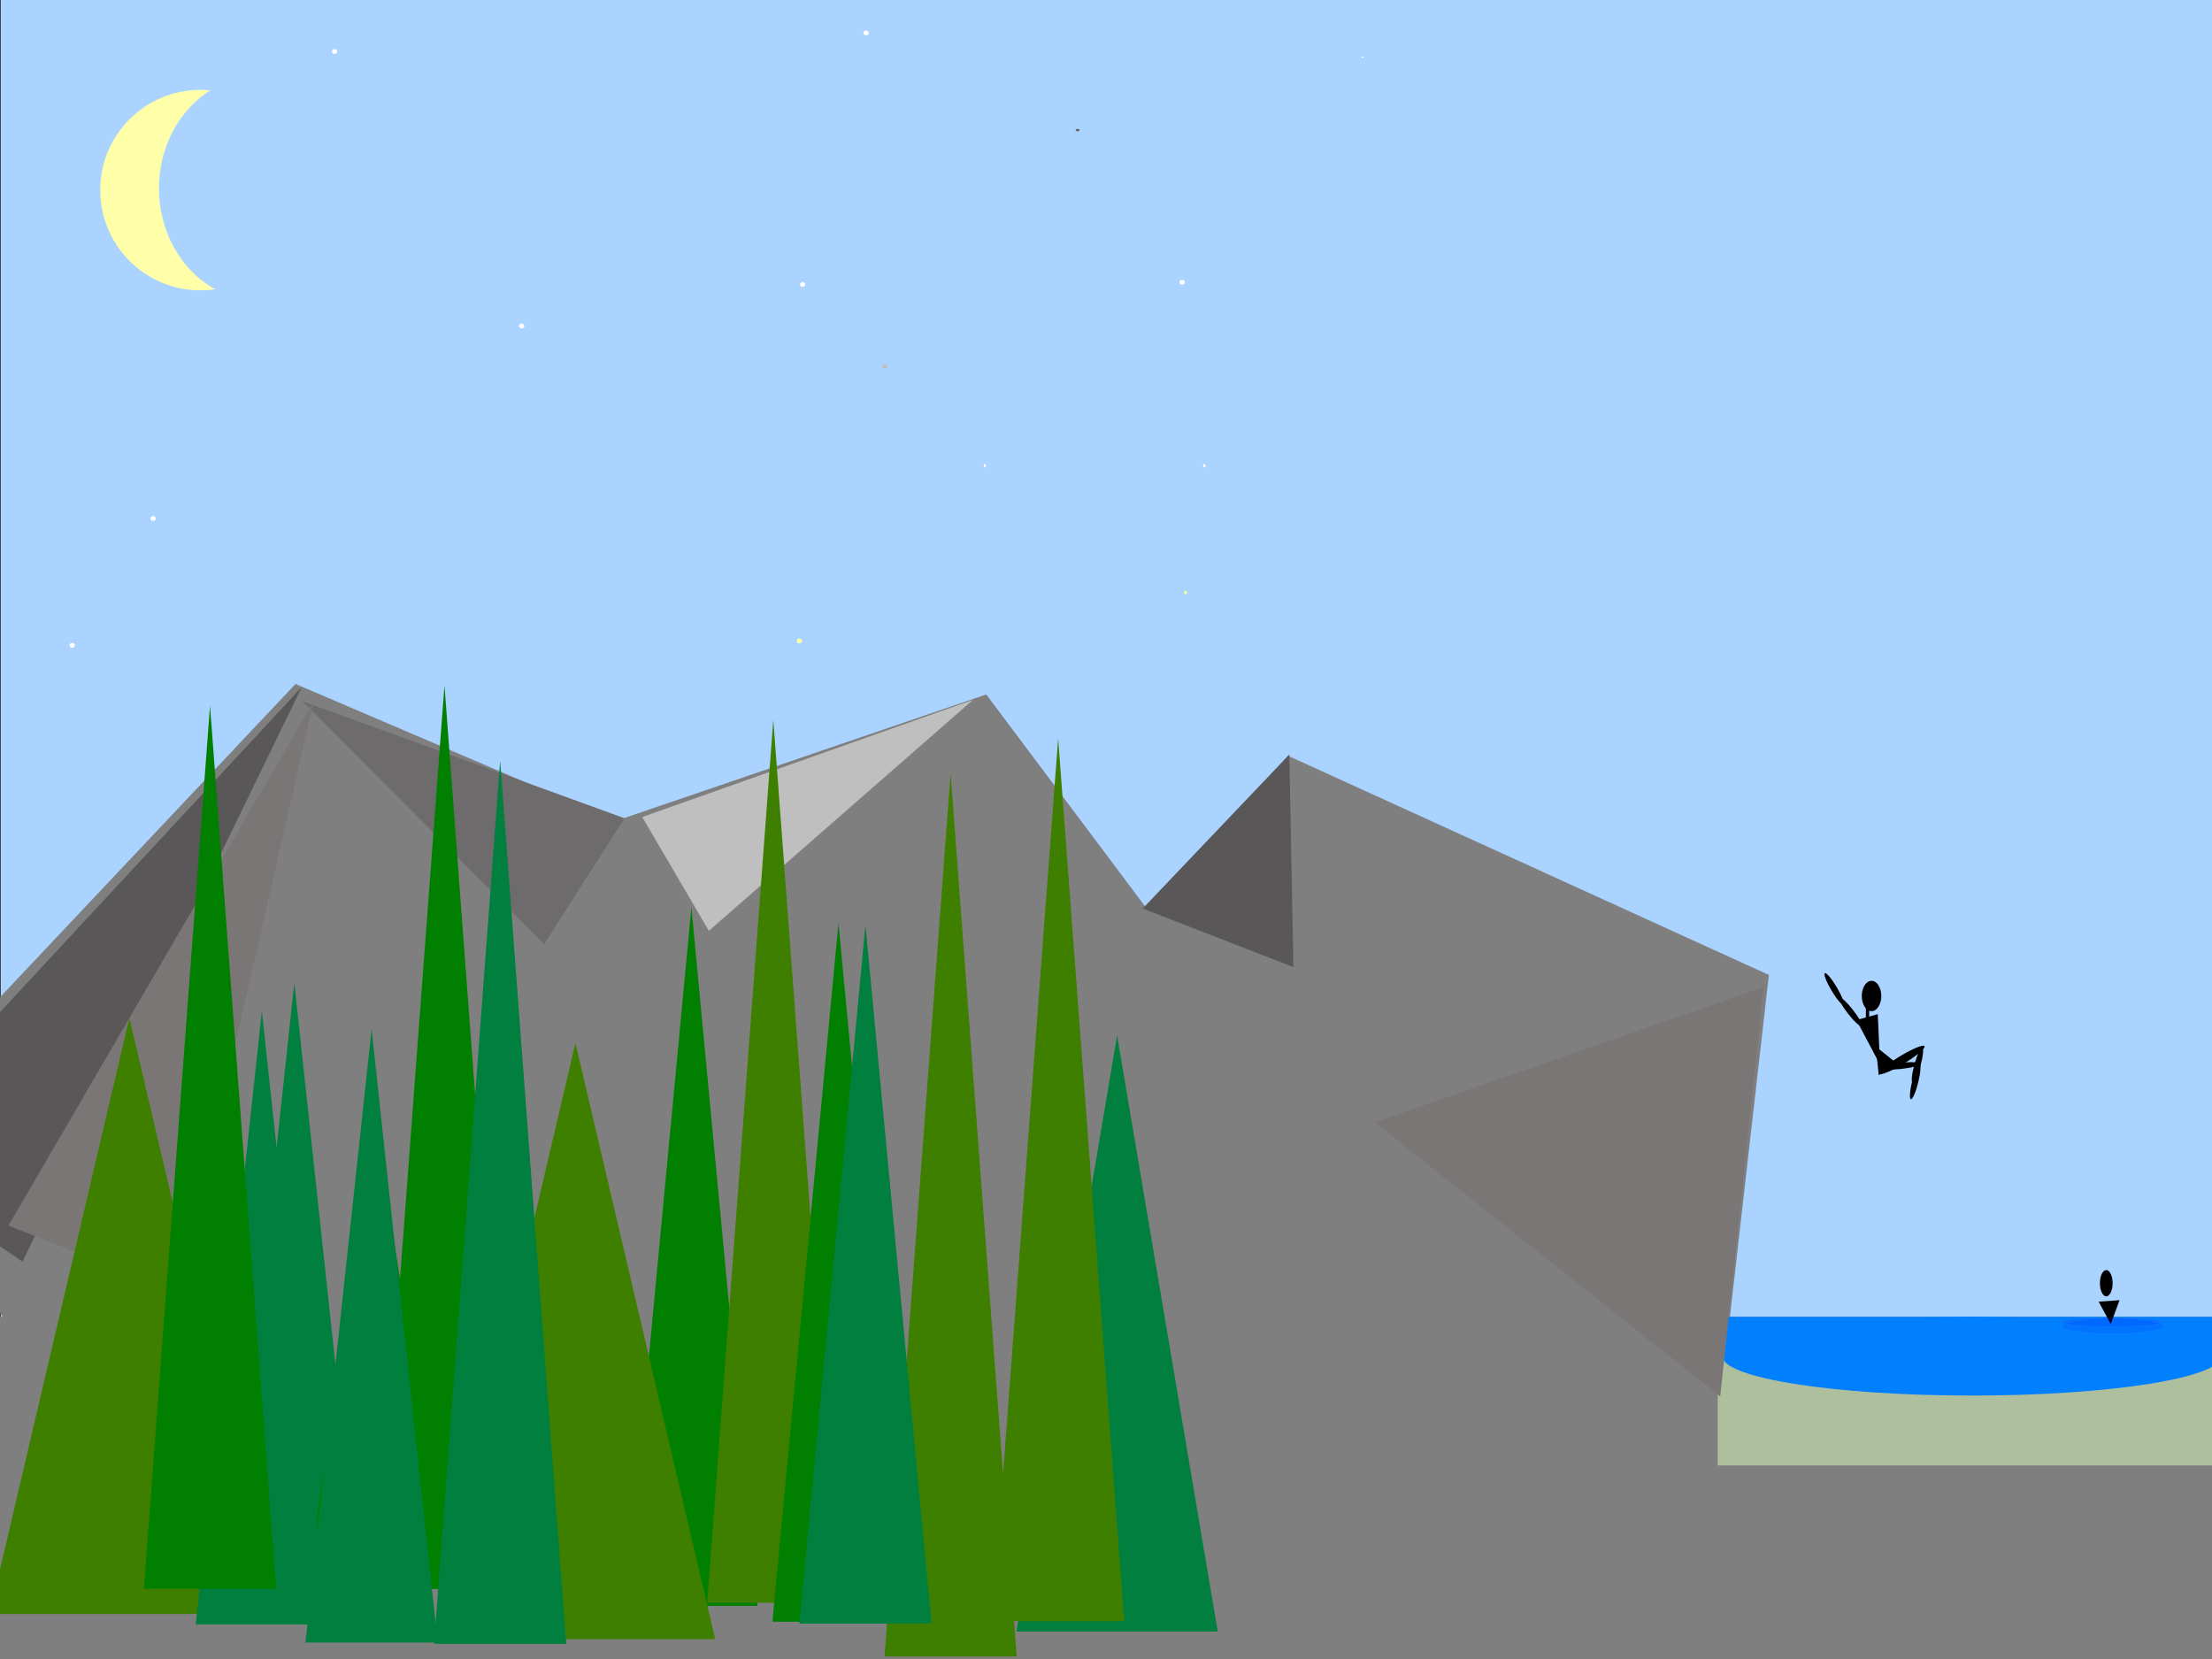 <svg width="640" height="480" xmlns="http://www.w3.org/2000/svg" xmlns:svg="http://www.w3.org/2000/svg">
 <rect width="100%" height="100%" fill="#333333" stroke="none"/>
 <!-- Created with SVG-edit - http://svg-edit.googlecode.com/ -->
 <g>
  <title>Layer 1</title>
  <rect fill="#aad4ff" stroke-width="0" stroke-dasharray="null" stroke-linejoin="null" stroke-linecap="null" x="0.222" y="-8.889" width="643.333" height="417.778" id="svg_5" stroke="#000000"/>
  <polygon stroke="#000000" transform="rotate(-29.486 123.585,328.833) " id="svg_1" fill="#7f7f7f" points="256.198,328.833 154.891,461.562 -9.029,410.864 -9.029,246.803 154.891,196.105 256.198,328.833 " stroke-width="0"/>
  <rect stroke="#000000" id="svg_2" height="101" width="644" y="381" x="0" stroke-linecap="null" stroke-linejoin="null" stroke-dasharray="null" stroke-width="0" fill="#7f7f7f"/>
  <polygon id="svg_3" transform="rotate(-0.847 259.418,325) " fill="#7f7f7f" points="377.044,325 287.186,448.679 141.792,401.438 141.792,248.562 287.186,201.321 377.044,325 " stroke="#000000" stroke-width="0"/>
  <polygon id="svg_4" transform="rotate(-29.496 409.418,340) " fill="#7f7f7f" points="527.044,340 437.186,463.679 291.792,416.438 291.792,263.562 437.186,216.321 527.044,340 " stroke="#000000" stroke-width="0"/>
  <rect fill="#aebf9e" stroke="#000000" stroke-width="0" stroke-dasharray="null" stroke-linejoin="null" stroke-linecap="null" x="497" y="385" width="146" height="97" id="svg_48"/>
  <rect id="svg_6" height="12.667" width="142" y="381" x="499" stroke-linecap="null" stroke-linejoin="null" stroke-dasharray="null" stroke-width="0" fill="#007fff" stroke="#000000"/>
  <ellipse stroke="#000000" ry="4.393" rx="2.825" id="svg_7" cy="288.171" cx="541.493" stroke-linecap="null" stroke-linejoin="null" stroke-dasharray="null" stroke-width="0" fill="#000000"/>
  <rect id="svg_8" height="4.034" width="0.949" y="291.123" x="539.858" stroke-linecap="null" stroke-linejoin="null" stroke-dasharray="null" stroke-width="0" stroke="#000000" fill="#000000"/>
  <path stroke="#000000" transform="rotate(164.769 542.082,301.161) " id="svg_9" d="m538.883,308.294l3.199,-14.267l3.199,14.267l-6.398,0z" stroke-linecap="null" stroke-linejoin="null" stroke-dasharray="null" stroke-width="0" fill="#000000"/>
  <ellipse stroke="#000000" transform="rotate(51.953 535.411,292.751) " ry="0.896" rx="5.259" id="svg_10" cy="292.751" cx="535.411" stroke-linecap="null" stroke-linejoin="null" stroke-dasharray="null" stroke-width="0" fill="#000000"/>
  <ellipse id="svg_11" stroke="#000000" transform="rotate(59.391 530.665,286.107) " ry="0.896" rx="5.259" cy="286.107" cx="530.665" stroke-linecap="null" stroke-linejoin="null" stroke-dasharray="null" stroke-width="0" fill="#000000"/>
  <ellipse stroke="#000000" id="svg_13" transform="rotate(-31.323 550.275,306.678) " ry="1.202" rx="7.665" cy="306.678" cx="550.275" stroke-linecap="null" stroke-linejoin="null" stroke-dasharray="null" stroke-width="0" fill="#000000"/>
  <ellipse id="svg_14" stroke="#000000" transform="rotate(-74.537 554.78,308.161) " ry="0.896" rx="5.259" cy="308.161" cx="554.78" stroke-linecap="null" stroke-linejoin="null" stroke-dasharray="null" stroke-width="0" fill="#000000"/>
  <ellipse stroke="#000000" id="svg_15" transform="rotate(-6.138 549.894,308.397) " ry="0.896" rx="5.657" cy="308.397" cx="549.894" stroke-linecap="null" stroke-linejoin="null" stroke-dasharray="null" stroke-width="0" fill="#000000"/>
  <ellipse id="svg_16" stroke="#000000" transform="rotate(103.842 554.133,312.933) " ry="0.896" rx="5.259" cy="312.933" cx="554.133" stroke-linecap="null" stroke-linejoin="null" stroke-dasharray="null" stroke-width="0" fill="#000000"/>
  <path stroke="#000000" id="svg_17" transform="rotate(-28.504 544.551,306.151) " d="m541.352,309.999l3.199,-7.696l3.199,7.696l-6.398,0z" stroke-linecap="null" stroke-linejoin="null" stroke-dasharray="null" stroke-width="0" fill="#000000"/>
  <ellipse stroke="#000000" ry="11.389" rx="72.167" id="svg_18" cy="392.389" cx="570.5" stroke-linecap="null" stroke-linejoin="null" stroke-dasharray="null" stroke-width="0" fill="#007fff"/>
  <path stroke="#000000" transform="rotate(21.24 362.731,244.819) " id="svg_19" d="m339.337,273.266l23.395,-56.893l23.395,56.893l-46.789,0l-0,0z" stroke-linecap="null" stroke-linejoin="null" stroke-dasharray="null" stroke-width="0" fill="#595757"/>
  <path stroke="#000000" id="svg_20" transform="rotate(34.396 35.674,274.214) " d="m8.429,365.637l27.245,-182.845l27.245,182.845l-54.49,0z" stroke-linecap="null" stroke-linejoin="null" stroke-dasharray="null" stroke-width="0" fill="#595757"/>
  <path stroke="#000000" id="svg_21" transform="rotate(59.662 238.497,227.668) " d="m219.421,277.534l19.076,-99.732l19.076,99.732l-38.152,0z" stroke-linecap="null" stroke-linejoin="null" stroke-dasharray="null" stroke-width="0" fill="#bfbfbf"/>
  <path stroke="#000000" id="svg_22" transform="rotate(-57.459 128.272,228.895) " d="m106.696,277.289l21.576,-96.787l21.576,96.787l-43.152,0z" stroke-linecap="null" stroke-linejoin="null" stroke-dasharray="null" stroke-width="0" fill="#6d6b6b"/>
  <ellipse stroke="#000000" ry="29" rx="29" id="svg_23" cy="55" cx="58" stroke-linecap="null" stroke-linejoin="null" stroke-dasharray="null" stroke-width="0" fill="#ffffaa"/>
  <ellipse stroke="#000000" id="svg_24" ry="32.5" rx="29" cy="54.5" cx="75" stroke-linecap="null" stroke-linejoin="null" stroke-dasharray="null" stroke-width="0" fill="#aad4ff"/>
  <ellipse stroke="#000000" ry="0.697" rx="0.764" id="svg_25" cy="82.303" cx="232.236" stroke-linecap="null" stroke-linejoin="null" stroke-dasharray="null" stroke-width="0" fill="#ffffff"/>
  <ellipse id="svg_26" stroke="#000000" ry="0.697" rx="0.764" cy="14.909" cx="96.815" stroke-linecap="null" stroke-linejoin="null" stroke-dasharray="null" stroke-width="0" fill="#ffffff"/>
  <ellipse id="svg_27" stroke="#000000" ry="0.697" rx="0.764" cy="150.014" cx="44.291" stroke-linecap="null" stroke-linejoin="null" stroke-dasharray="null" stroke-width="0" fill="#ffffff"/>
  <ellipse id="svg_28" stroke="#000000" ry="0.697" rx="0.764" cy="81.67" cx="342.029" stroke-linecap="null" stroke-linejoin="null" stroke-dasharray="null" stroke-width="0" fill="#ffffff"/>
  <ellipse stroke="#000000" id="svg_29" ry="0.163" rx="0.408" cy="16.55" cx="394.177" stroke-linecap="null" stroke-linejoin="null" stroke-dasharray="null" stroke-width="0" fill="#ffffff"/>
  <ellipse id="svg_30" stroke="#000000" ry="0.697" rx="0.764" cy="106.034" cx="255.967" stroke-linecap="null" stroke-linejoin="null" stroke-dasharray="null" stroke-width="0" fill="#bfbfbf"/>
  <ellipse id="svg_31" stroke="#000000" ry="0.697" rx="0.764" cy="9.53" cx="250.588" stroke-linecap="null" stroke-linejoin="null" stroke-dasharray="null" stroke-width="0" fill="#ffffff"/>
  <ellipse id="svg_32" stroke="#000000" ry="0.697" rx="0.764" cy="185.452" cx="231.287" stroke-linecap="null" stroke-linejoin="null" stroke-dasharray="null" stroke-width="0" fill="#ffffaa"/>
  <ellipse stroke="#000000" id="svg_33" ry="0.341" rx="0.586" cy="37.65" cx="311.793" stroke-linecap="null" stroke-linejoin="null" stroke-dasharray="null" stroke-width="0" fill="#6b6464"/>
  <ellipse stroke="#000000" id="svg_34" ry="0.497" rx="0.363" cy="134.71" cx="348.442" stroke-linecap="null" stroke-linejoin="null" stroke-dasharray="null" stroke-width="0" fill="#ffffff"/>
  <ellipse id="svg_35" stroke="#000000" ry="0.697" rx="0.764" cy="186.717" cx="20.877" stroke-linecap="null" stroke-linejoin="null" stroke-dasharray="null" stroke-width="0" fill="#ffffff"/>
  <ellipse stroke="#000000" id="svg_36" ry="0.497" rx="0.296" cy="134.71" cx="284.911" stroke-linecap="null" stroke-linejoin="null" stroke-dasharray="null" stroke-width="0" fill="#ffffff"/>
  <ellipse id="svg_37" stroke="#000000" ry="0.697" rx="0.764" cy="94.327" cx="150.92" stroke-linecap="null" stroke-linejoin="null" stroke-dasharray="null" stroke-width="0" fill="#ffffff"/>
  <ellipse stroke="#000000" id="svg_38" ry="0.497" rx="0.43" cy="171.414" cx="342.996" stroke-linecap="null" stroke-linejoin="null" stroke-dasharray="null" stroke-width="0" fill="#ffffaa"/>
  <ellipse ry="3.797" rx="1.839" id="svg_39" cy="371.271" cx="609.409" stroke-linecap="null" stroke-linejoin="null" stroke-dasharray="null" stroke-width="0" fill="#000000" stroke="#000000"/>
  <path transform="rotate(175.937 610.469,379.748) " id="svg_40" d="m607.442,383.106l3.027,-6.717l3.027,6.717l-6.054,0z" stroke-linecap="null" stroke-linejoin="null" stroke-dasharray="null" stroke-width="0" fill="#000000" stroke="#000000"/>
  <path transform="rotate(21.53 58.891,283.703) " d="m32.403,370.379l26.488,-173.351l26.488,173.351l-52.976,0l-0,0z" stroke-linecap="null" stroke-linejoin="null" stroke-dasharray="null" stroke-width="0" fill="#7a7676" id="svg_41" stroke="#000000"/>
  <path stroke="#000000" transform="rotate(38.424 478.986,324.974) " d="m415.175,375.278l63.811,-100.609l63.811,100.609l-127.622,0l-0,0l0,0z" stroke-linecap="null" stroke-linejoin="null" stroke-dasharray="null" stroke-width="0" fill="#7a7676" id="svg_42"/>
  <path fill="#007f3f" stroke-width="0" stroke-dasharray="null" stroke-linejoin="null" stroke-linecap="null" d="m66.03,461.872l19.125,-177.469l19.125,177.469l-38.25,0z" id="svg_43" stroke="#000000"/>
  <path stroke="#000000" fill="#007f00" stroke-width="0" stroke-dasharray="null" stroke-linejoin="null" stroke-linecap="null" d="m180.919,464.65l19.125,-202.135l19.125,202.135l-38.25,0z" id="svg_44"/>
  <path fill="#007f00" stroke-width="0" stroke-dasharray="null" stroke-linejoin="null" stroke-linecap="null" d="m109.474,453.761l19.125,-255.469l19.125,255.469l-38.25,0z" stroke="#000000" id="svg_45"/>
  <path fill="#3f7f00" stroke-width="0" stroke-dasharray="null" stroke-linejoin="null" stroke-linecap="null" d="m-3.026,466.984l40.458,-172.469l40.458,172.469l-80.917,0l-0,0z" id="svg_46" stroke="#000000"/>
  <rect stroke="#000000" id="svg_12" height="59" width="165" y="424" x="480" stroke-linecap="null" stroke-linejoin="null" stroke-dasharray="null" stroke-width="0" fill="#7f7f7f"/>
  <path id="svg_47" fill="#3f7f00" stroke-width="0" stroke-dasharray="null" stroke-linejoin="null" stroke-linecap="null" d="m204.613,463.733l19.125,-255.469l19.125,255.469l-38.25,0z" stroke="#000000"/>
  <path stroke="#000000" id="svg_49" fill="#007f00" stroke-width="0" stroke-dasharray="null" stroke-linejoin="null" stroke-linecap="null" d="m88.252,459.761l20.903,-131.024l20.903,131.024l-41.806,0l-0,0z"/>
  <ellipse fill="#0000ff" stroke-width="0.1" stroke-dasharray="null" stroke-linejoin="null" stroke-linecap="null" cx="611.07" cy="382.484" id="svg_50" rx="14.713" ry="1.305" opacity="0.1" stroke="#fcf9f9"/>
  <ellipse fill="#0000ff" stroke-width="0.1" stroke-dasharray="null" stroke-linejoin="null" stroke-linecap="null" cx="611.308" cy="383.67" rx="14.713" ry="2.254" opacity="0.1" id="svg_51" stroke="#fcf9f9"/>
  <path fill="#007f3f" stroke-width="0" stroke-dasharray="null" stroke-linejoin="null" stroke-linecap="null" d="m56.641,469.983l19.125,-177.469l19.125,177.469l-38.25,0z" stroke="#000000" id="svg_52"/>
  <path stroke="#000000" fill="#007f00" stroke-width="0" stroke-dasharray="null" stroke-linejoin="null" stroke-linecap="null" d="m223.474,469.206l19.125,-202.135l19.125,202.135l-38.25,0z" id="svg_53"/>
  <path fill="#007f00" stroke-width="0" stroke-dasharray="null" stroke-linejoin="null" stroke-linecap="null" d="m41.641,459.65l19.125,-255.469l19.125,255.469l-38.25,0z" stroke="#000000" id="svg_54"/>
  <path fill="#3f7f00" stroke-width="0" stroke-dasharray="null" stroke-linejoin="null" stroke-linecap="null" d="m126.03,474.261l40.458,-172.469l40.458,172.469l-80.917,0l-0,0z" stroke="#000000" id="svg_55"/>
  <path fill="#3f7f00" stroke-width="0" stroke-dasharray="null" stroke-linejoin="null" stroke-linecap="null" d="m255.919,479.289l19.125,-255.469l19.125,255.469l-38.25,0z" stroke="#000000" id="svg_56"/>
  <path fill="#007f3f" stroke-width="0" stroke-dasharray="null" stroke-linejoin="null" stroke-linecap="null" d="m88.391,475.234l19.125,-177.469l19.125,177.469l-38.25,0z" stroke="#000000" id="svg_57"/>
  <path stroke="#000000" fill="#007f3f" stroke-width="0" stroke-dasharray="null" stroke-linejoin="null" stroke-linecap="null" d="m231.28,469.761l19.125,-202.135l19.125,202.135l-38.25,0z" id="svg_58"/>
  <path fill="#007f3f" stroke-width="0" stroke-dasharray="null" stroke-linejoin="null" stroke-linecap="null" d="m125.585,475.622l19.125,-255.469l19.125,255.469l-38.25,0z" stroke="#000000" id="svg_59"/>
  <path stroke="#000000" fill="#007f3f" stroke-width="0" stroke-dasharray="null" stroke-linejoin="null" stroke-linecap="null" d="m294.085,472.067l29.125,-172.469l29.125,172.469l-58.25,0l-0,0z" id="svg_60"/>
  <path fill="#3f7f00" stroke-width="0" stroke-dasharray="null" stroke-linejoin="null" stroke-linecap="null" d="m287.03,469.067l19.125,-255.469l19.125,255.469l-38.25,0z" stroke="#000000" id="svg_61"/>
 </g>
</svg>
